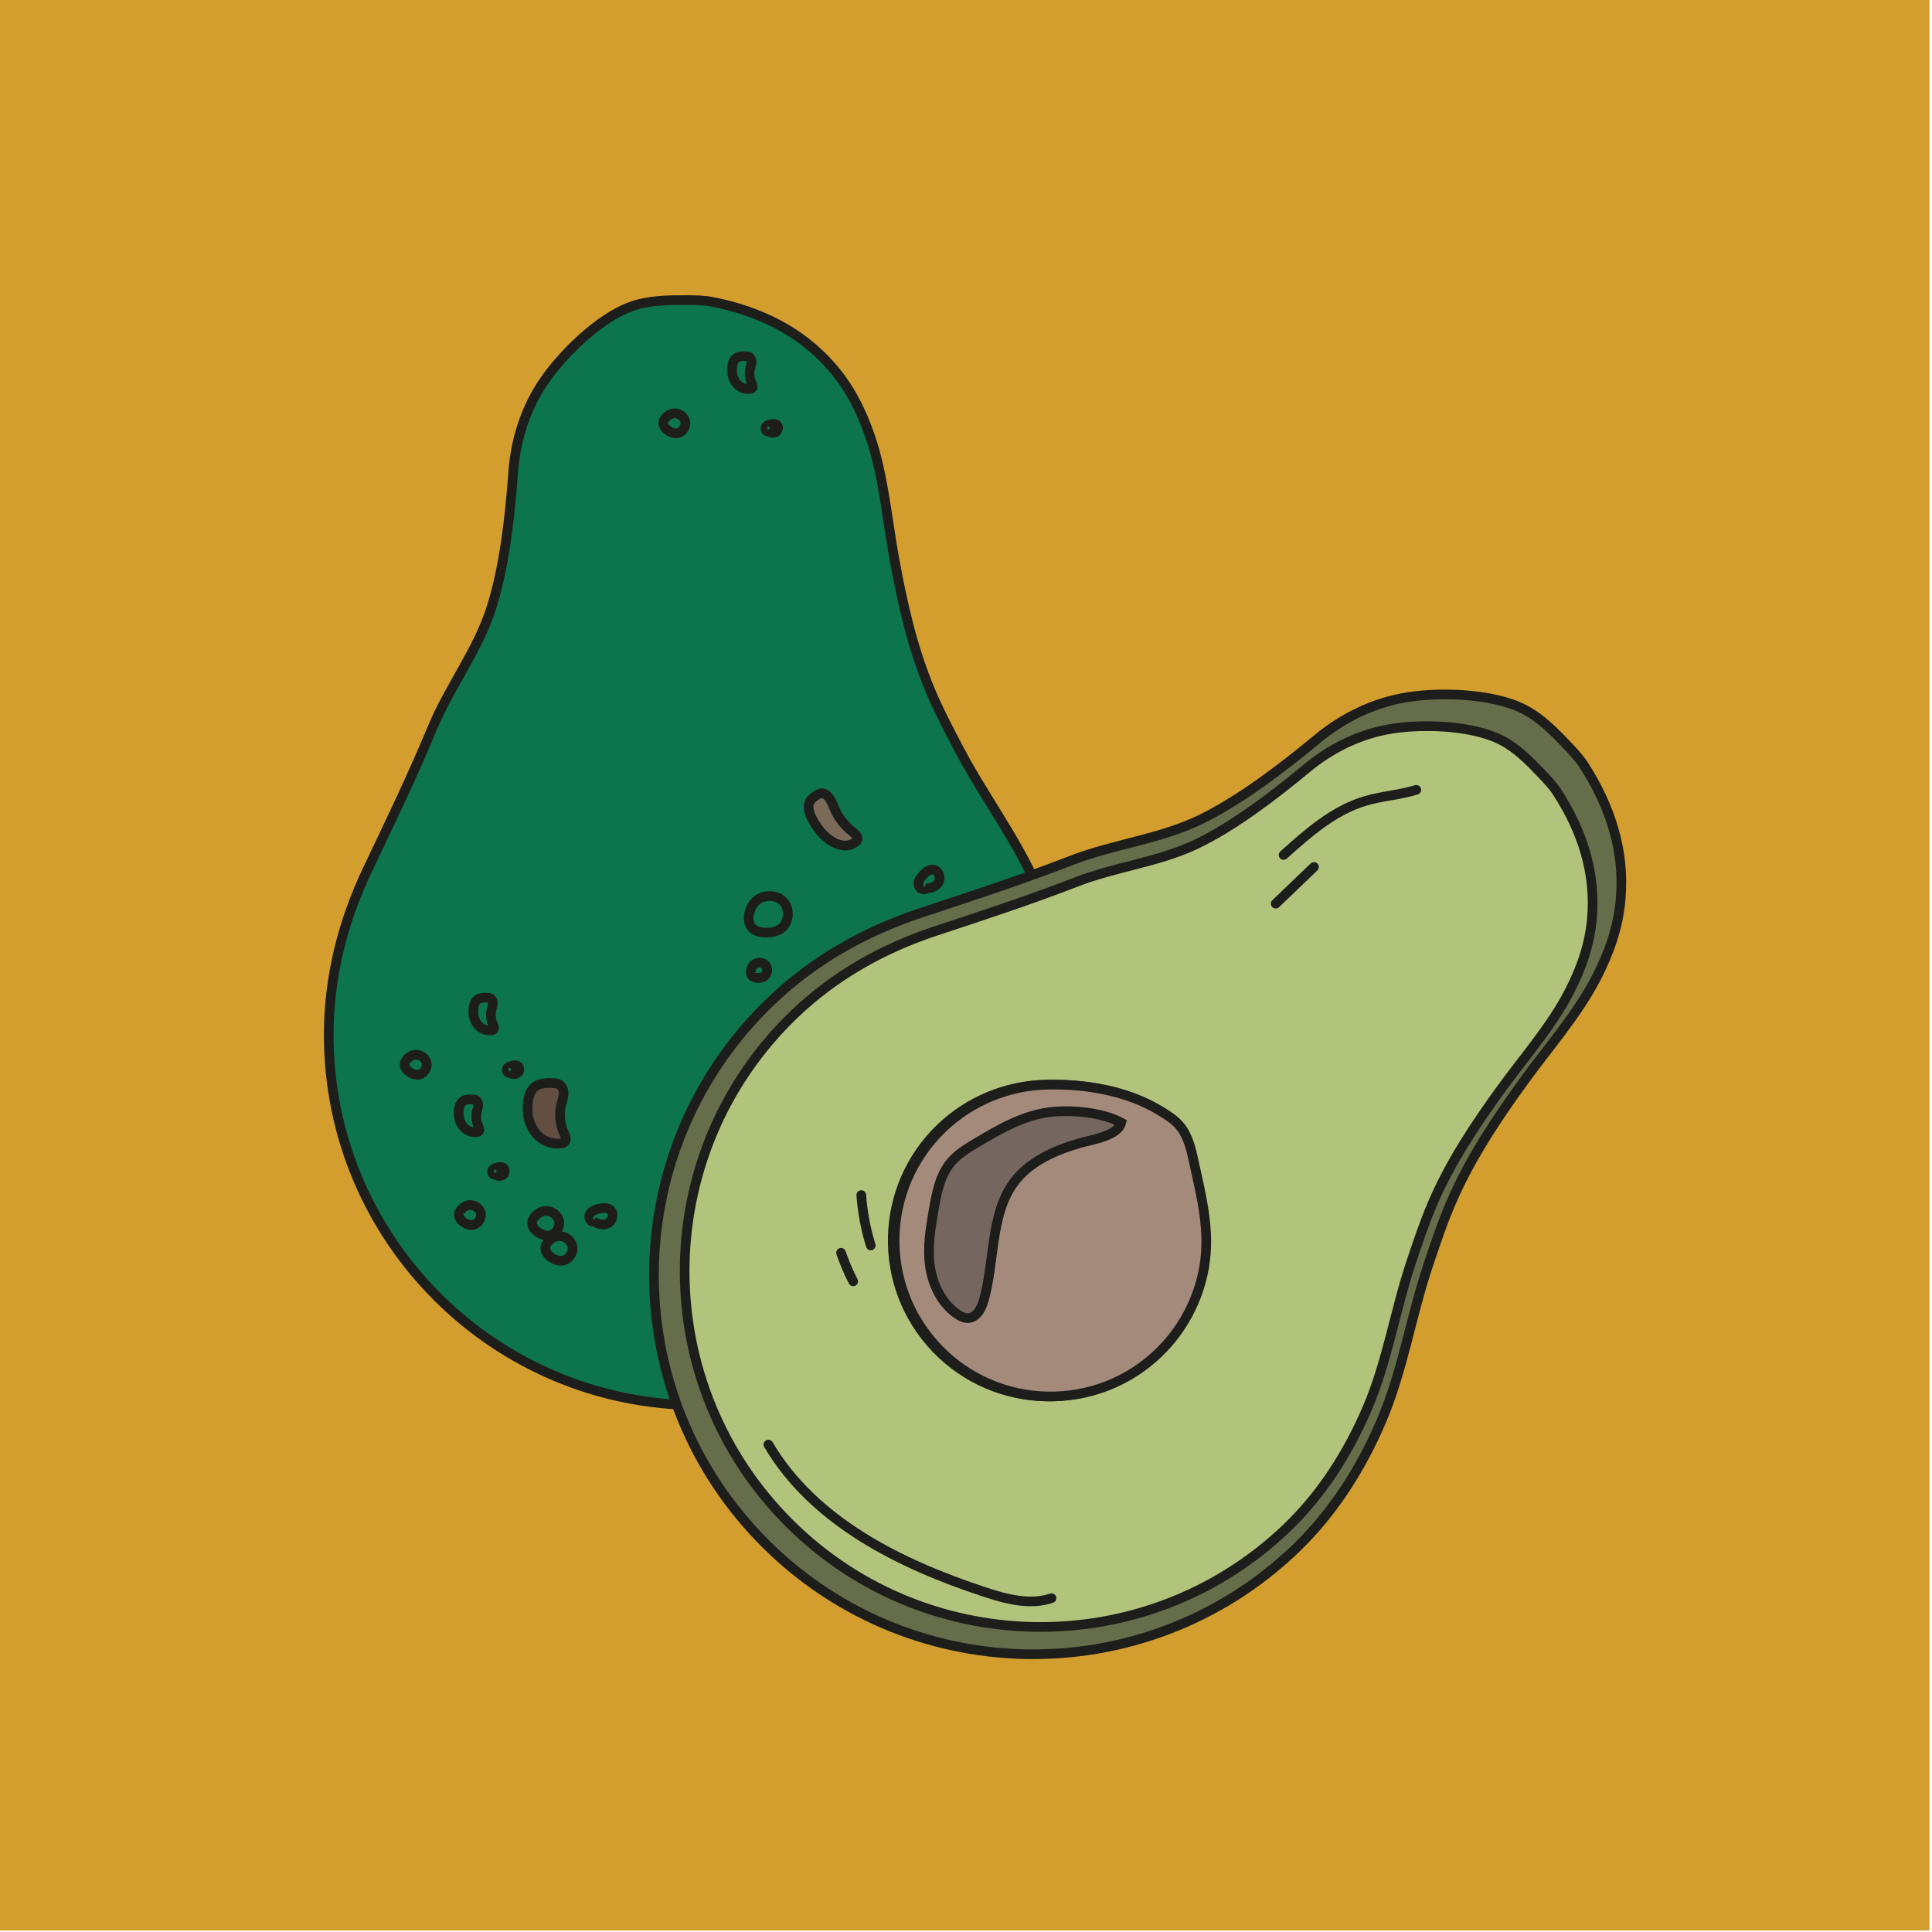 <?xml version="1.0" encoding="utf-8"?>
<!-- Generator: Adobe Illustrator 24.1.0, SVG Export Plug-In . SVG Version: 6.00 Build 0)  -->
<svg version="1.1" id="Layer_1" xmlns="http://www.w3.org/2000/svg" xmlns:xlink="http://www.w3.org/1999/xlink" x="0px" y="0px"
	 viewBox="0 0 1000 1000" style="enable-background:new 0 0 1000 1000;" xml:space="preserve">
<style type="text/css">
	.st0{fill:#D49E2F;}
	.st1{fill:#FFFFFF;stroke:#1D1D1B;stroke-miterlimit:10;}
	.st2{fill:url(#SVGID_1_);stroke:#FFFFFF;stroke-miterlimit:10;}
	.st3{fill:url(#SVGID_2_);stroke:#FFFFFF;stroke-miterlimit:10;}
	.st4{fill:none;stroke:#1D1D1B;stroke-miterlimit:10;}
	.st5{fill:none;stroke:#FFFFFF;stroke-miterlimit:10;}
	.st6{fill:url(#SVGID_3_);stroke:#FFFFFF;stroke-miterlimit:10;}
	.st7{fill:url(#SVGID_4_);stroke:#FFFFFF;stroke-miterlimit:10;}
	.st8{fill:url(#SVGID_5_);stroke:#FFFFFF;stroke-miterlimit:10;}
	.st9{fill:url(#SVGID_6_);stroke:#FFFFFF;stroke-miterlimit:10;}
	.st10{fill:url(#SVGID_7_);stroke:#FFFFFF;stroke-miterlimit:10;}
	.st11{fill:url(#SVGID_8_);stroke:#FFFFFF;stroke-miterlimit:10;}
	.st12{fill:url(#SVGID_9_);stroke:#FFFFFF;stroke-miterlimit:10;}
	.st13{fill:url(#SVGID_10_);stroke:#FFFFFF;stroke-miterlimit:10;}
	.st14{fill:url(#SVGID_11_);stroke:#FFFFFF;stroke-miterlimit:10;}
	.st15{fill:url(#SVGID_12_);stroke:#FFFFFF;stroke-miterlimit:10;}
	.st16{fill:url(#SVGID_13_);stroke:#FFFFFF;stroke-miterlimit:10;}
	.st17{fill:url(#SVGID_14_);stroke:#FFFFFF;stroke-miterlimit:10;}
	.st18{fill:#E89D3A;stroke:#1D1D1B;stroke-miterlimit:10;}
	.st19{fill:#95C11F;stroke:#1D1D1B;stroke-miterlimit:10;}
	.st20{fill:none;stroke:#EAFFAD;stroke-miterlimit:10;}
	.st21{fill:none;stroke:#FFDE7C;stroke-miterlimit:10;}
	.st22{fill:none;stroke:#070500;stroke-miterlimit:10;}
	.st23{fill:#EDD62B;stroke:#070500;stroke-miterlimit:10;}
	.st24{fill:#C48F31;stroke:#070500;stroke-miterlimit:10;}
	.st25{fill:#0D754D;stroke:#1D1D1B;stroke-miterlimit:10;}
	.st26{fill:#634E42;stroke:#1D1D1B;stroke-miterlimit:10;}
	.st27{fill:#7B6A58;stroke:#1D1D1B;stroke-miterlimit:10;}
	.st28{fill:#666D4A;stroke:#1D1D1B;stroke-miterlimit:10;}
	.st29{fill:#B2C47C;stroke:#1D1D1B;stroke-miterlimit:10;}
	.st30{fill:#A48A7B;stroke:#1D1D1B;stroke-miterlimit:10;}
	.st31{fill:#75665F;stroke:#1D1D1B;stroke-miterlimit:10;}
	.st32{fill:url(#SVGID_15_);stroke:#FFFFFF;stroke-miterlimit:10;}
	.st33{fill:url(#SVGID_16_);stroke:#FFFFFF;stroke-miterlimit:10;}
	.st34{fill:url(#SVGID_17_);stroke:#FFFFFF;stroke-miterlimit:10;}
	.st35{fill:url(#SVGID_18_);stroke:#FFFFFF;stroke-miterlimit:10;}
	.st36{fill:url(#SVGID_19_);stroke:#FFFFFF;stroke-miterlimit:10;}
	.st37{fill:url(#SVGID_20_);stroke:#FFFFFF;stroke-miterlimit:10;}
	.st38{fill:url(#SVGID_21_);stroke:#FFFFFF;stroke-miterlimit:10;}
	.st39{fill:url(#SVGID_22_);stroke:#FFFFFF;stroke-miterlimit:10;}
	.st40{fill:url(#SVGID_23_);stroke:#FFFFFF;stroke-miterlimit:10;}
	.st41{fill:url(#SVGID_24_);stroke:#FFFFFF;stroke-miterlimit:10;}
	.st42{fill:url(#SVGID_25_);stroke:#FFFFFF;stroke-miterlimit:10;}
	.st43{fill:url(#SVGID_26_);stroke:#FFFFFF;stroke-miterlimit:10;}
	.st44{fill:url(#SVGID_27_);stroke:#FFFFFF;stroke-miterlimit:10;}
	.st45{fill:url(#SVGID_28_);stroke:#FFFFFF;stroke-miterlimit:10;}
	.st46{fill:url(#SVGID_29_);stroke:#FFFFFF;stroke-miterlimit:10;}
	.st47{fill:url(#SVGID_30_);stroke:#FFFFFF;stroke-miterlimit:10;}
	.st48{fill:url(#SVGID_31_);stroke:#FFFFFF;stroke-miterlimit:10;}
	.st49{fill:url(#SVGID_32_);stroke:#FFFFFF;stroke-miterlimit:10;}
	.st50{fill:url(#SVGID_33_);stroke:#FFFFFF;stroke-miterlimit:10;}
	.st51{fill:url(#SVGID_34_);stroke:#FFFFFF;stroke-miterlimit:10;}
	.st52{fill:url(#SVGID_35_);stroke:#FFFFFF;stroke-miterlimit:10;}
	.st53{fill:url(#SVGID_36_);stroke:#FFFFFF;stroke-miterlimit:10;}
	.st54{fill:url(#SVGID_37_);stroke:#FFFFFF;stroke-miterlimit:10;}
	.st55{fill:url(#SVGID_38_);stroke:#FFFFFF;stroke-miterlimit:10;}
	.st56{fill:url(#SVGID_39_);stroke:#FFFFFF;stroke-miterlimit:10;}
	.st57{fill:url(#SVGID_40_);stroke:#FFFFFF;stroke-miterlimit:10;}
	.st58{fill:url(#SVGID_41_);stroke:#FFFFFF;stroke-miterlimit:10;}
	.st59{fill:url(#SVGID_42_);stroke:#FFFFFF;stroke-miterlimit:10;}
	.st60{fill:#0D754D;stroke:#1D1D1B;stroke-width:5;stroke-miterlimit:10;}
	.st61{fill:none;stroke:#1D1D1B;stroke-width:5;stroke-miterlimit:10;}
	.st62{fill:#634E42;stroke:#1D1D1B;stroke-width:5;stroke-miterlimit:10;}
	.st63{fill:#7B6A58;stroke:#1D1D1B;stroke-width:5;stroke-miterlimit:10;}
	.st64{fill:#666D4A;stroke:#1D1D1B;stroke-width:5;stroke-miterlimit:10;}
	.st65{fill:#B2C47C;stroke:#1D1D1B;stroke-width:5;stroke-miterlimit:10;}
	.st66{fill:#A48A7B;stroke:#1D1D1B;stroke-width:5;stroke-miterlimit:10;}
	.st67{fill:#75665F;stroke:#1D1D1B;stroke-width:5;stroke-miterlimit:10;}
	.st68{fill:none;stroke:#1D1D1B;stroke-width:5;stroke-linecap:round;stroke-miterlimit:10;}
	.st69{fill:url(#SVGID_43_);stroke:#FFFFFF;stroke-miterlimit:10;}
	.st70{fill:url(#SVGID_44_);stroke:#FFFFFF;stroke-miterlimit:10;}
	.st71{fill:url(#SVGID_45_);stroke:#FFFFFF;stroke-miterlimit:10;}
	.st72{fill:url(#SVGID_46_);stroke:#FFFFFF;stroke-miterlimit:10;}
	.st73{fill:url(#SVGID_47_);stroke:#FFFFFF;stroke-miterlimit:10;}
	.st74{fill:url(#SVGID_48_);stroke:#FFFFFF;stroke-miterlimit:10;}
	.st75{fill:url(#SVGID_49_);stroke:#FFFFFF;stroke-miterlimit:10;}
	.st76{fill:url(#SVGID_50_);stroke:#FFFFFF;stroke-miterlimit:10;}
	.st77{fill:url(#SVGID_51_);stroke:#FFFFFF;stroke-miterlimit:10;}
	.st78{fill:url(#SVGID_52_);stroke:#FFFFFF;stroke-miterlimit:10;}
	.st79{fill:url(#SVGID_53_);stroke:#FFFFFF;stroke-miterlimit:10;}
	.st80{fill:url(#SVGID_54_);stroke:#FFFFFF;stroke-miterlimit:10;}
	.st81{fill:url(#SVGID_55_);stroke:#FFFFFF;stroke-miterlimit:10;}
	.st82{fill:url(#SVGID_56_);stroke:#FFFFFF;stroke-miterlimit:10;}
</style>
<rect x="-0.98" y="-1.25" class="st0" width="999.68" height="1000.46"/>
<g>
	<g>
		<path class="st60" d="M553.57,535.62c0-26.35-6.41-52.27-16.74-76.41c-10.66-24.9-27.57-46.99-40.2-71
			c-5.32-10.11-10.65-20.24-15.09-30.77c-9.27-22-14.49-45.39-18.74-68.8c-3.72-20.53-5.58-42.79-12.35-62.57
			c-4.58-13.39-10.65-25.52-20.03-36.26c-16.36-18.75-37.88-28.93-61.91-33.61c-4.17-0.81-8.45-0.85-12.69-0.87
			c-9.7-0.05-19.62,0.01-28.78,3.2c-17.1,5.94-37.29,25.95-46.83,40.83c-8.75,13.65-13.41,29.06-14.58,45.17
			c-1.64,22.42-4.58,49.44-11.52,70.75c-7.09,21.78-21.48,40.26-30.23,61.31c-10.54,25.36-21.82,48.67-33.57,73.37
			c-12.84,26.99-20.16,55.67-20.16,85.67c0,105.87,85.83,191.7,191.7,191.7S553.57,641.49,553.57,535.62z"/>
	</g>
	<path class="st61" d="M210.48,548.77c-1.02,0.77-1.25,2.29-0.8,3.49c0.46,1.2,1.46,2.1,2.54,2.79c1.16,0.74,2.48,1.29,3.85,1.25
		c2.91-0.07,5.31-3.17,4.76-6.03c-0.54-2.86-3.75-4.86-6.59-4.22c-1.69,0.38-3.13,1.53-4.18,2.91"/>
	<path class="st61" d="M254.28,533.32c0.36-0.03,0.74-0.09,1.02-0.33c0.73-0.61,0.29-1.77-0.11-2.64c-1.12-2.46-1.39-5.3-0.75-7.92
		c0.24-0.98,0.6-1.93,0.66-2.93c0.06-1-0.27-2.1-1.11-2.65c-0.59-0.38-1.33-0.43-2.04-0.46c-1.66-0.06-3.46-0.02-4.8,0.98
		c-1.86,1.38-2.13,4.03-2.14,6.35C244.99,528.93,248.57,533.81,254.28,533.32z"/>
	<path class="st61" d="M263.43,555.02c1.16,0.94,2.89,1.35,4.19,0.6c1.3-0.75,1.69-2.87,0.5-3.78c-0.82-0.63-1.98-0.5-2.99-0.28
		c-1.03,0.22-2.16,0.58-2.67,1.5c-0.52,0.92,0.2,2.42,1.22,2.18"/>
	<path class="st61" d="M238.54,626.55c-1.02,0.77-1.25,2.29-0.8,3.49s1.46,2.1,2.54,2.79c1.16,0.74,2.48,1.29,3.85,1.25
		c2.91-0.07,5.31-3.17,4.76-6.03c-0.54-2.86-3.75-4.86-6.59-4.22c-1.69,0.38-3.13,1.53-4.18,2.91"/>
	<path class="st62" d="M290.19,591.88c0.67-0.06,1.37-0.18,1.89-0.61c1.35-1.13,0.53-3.27-0.2-4.87c-2.07-4.54-2.57-9.79-1.38-14.63
		c0.44-1.8,1.11-3.57,1.21-5.42c0.1-1.85-0.5-3.89-2.05-4.9c-1.09-0.71-2.46-0.8-3.76-0.85c-3.07-0.11-6.39-0.03-8.86,1.8
		c-3.44,2.55-3.94,7.44-3.96,11.72C273.03,583.77,279.66,592.8,290.19,591.88z"/>
	<path class="st61" d="M307.09,631.97c2.15,1.74,5.34,2.5,7.73,1.11c2.4-1.39,3.12-5.29,0.92-6.97c-1.52-1.16-3.65-0.92-5.52-0.52
		c-1.9,0.41-3.98,1.07-4.94,2.77c-0.95,1.7,0.36,4.48,2.26,4.03"/>
	<path class="st61" d="M387.84,474.9c-0.77,2.23,0.45,4.8,2.38,6.16c1.93,1.36,4.41,1.71,6.77,1.65c2.53-0.06,5.13-0.59,7.2-2.06
		c4.39-3.11,4.86-10.32,1.08-14.15c-3.78-3.82-10.76-3.58-14.45,0.33c-2.19,2.33-3.22,5.57-3.4,8.76"/>
	<path class="st61" d="M246.7,585.98c0.36-0.03,0.74-0.09,1.02-0.33c0.73-0.61,0.29-1.77-0.11-2.64c-1.12-2.46-1.39-5.3-0.75-7.92
		c0.24-0.98,0.6-1.93,0.66-2.93c0.06-1-0.27-2.1-1.11-2.65c-0.59-0.38-1.33-0.43-2.04-0.46c-1.66-0.06-3.46-0.02-4.8,0.98
		c-1.86,1.38-2.13,4.03-2.14,6.35C237.4,581.59,240.99,586.48,246.7,585.98z"/>
	<path class="st61" d="M255.85,607.69c1.16,0.94,2.89,1.35,4.19,0.6s1.69-2.87,0.5-3.78c-0.82-0.63-1.98-0.5-2.99-0.28
		c-1.03,0.22-2.16,0.58-2.67,1.5c-0.52,0.92,0.2,2.42,1.22,2.18"/>
	<path class="st61" d="M344.36,216.77c-1.02,0.77-1.25,2.29-0.8,3.49c0.46,1.2,1.46,2.1,2.54,2.79c1.16,0.74,2.48,1.29,3.85,1.25
		c2.91-0.07,5.31-3.17,4.76-6.03c-0.54-2.86-3.75-4.86-6.59-4.22c-1.69,0.38-3.13,1.53-4.18,2.91"/>
	<path class="st61" d="M388.16,201.32c0.36-0.03,0.74-0.09,1.02-0.33c0.73-0.61,0.29-1.77-0.11-2.64c-1.12-2.46-1.39-5.3-0.75-7.92
		c0.24-0.98,0.6-1.93,0.66-2.93c0.06-1-0.27-2.1-1.11-2.65c-0.59-0.38-1.33-0.43-2.04-0.46c-1.66-0.06-3.46-0.02-4.8,0.98
		c-1.86,1.38-2.13,4.03-2.14,6.35C378.87,196.92,382.46,201.81,388.16,201.32z"/>
	<path class="st61" d="M397.31,223.02c1.16,0.94,2.89,1.35,4.19,0.6s1.69-2.87,0.5-3.78c-0.82-0.63-1.98-0.5-2.99-0.28
		c-1.03,0.22-2.16,0.58-2.67,1.5c-0.52,0.92,0.2,2.42,1.22,2.18"/>
	<path class="st61" d="M388.75,502.93c-0.32,0.94,0.19,2.01,1,2.58c0.81,0.57,1.85,0.72,2.84,0.69c1.06-0.03,2.15-0.25,3.01-0.86
		c1.84-1.3,2.03-4.32,0.45-5.92c-1.58-1.6-4.51-1.5-6.05,0.14c-0.92,0.97-1.35,2.33-1.42,3.67"/>
	<path class="st61" d="M276.66,630.28c-1.26,0.95-1.54,2.82-0.98,4.29c0.56,1.47,1.8,2.59,3.13,3.43c1.42,0.91,3.06,1.58,4.74,1.54
		c3.58-0.08,6.53-3.89,5.86-7.42c-0.67-3.52-4.61-5.98-8.11-5.2c-2.08,0.47-3.85,1.88-5.14,3.57"/>
	<path class="st61" d="M283.54,643.31c-1.26,0.95-1.54,2.82-0.98,4.29c0.56,1.47,1.8,2.59,3.13,3.43c1.42,0.91,3.06,1.58,4.74,1.54
		c3.58-0.08,6.53-3.89,5.86-7.42c-0.67-3.52-4.61-5.98-8.11-5.2c-2.08,0.47-3.85,1.88-5.14,3.57"/>
	<path class="st63" d="M443.08,435.58c0.37-0.32,0.73-0.71,0.8-1.27c0.19-1.48-1.51-2.93-2.84-3.96c-3.79-2.92-7.02-7.07-9.02-11.57
		c-0.74-1.67-1.32-3.41-2.3-4.99c-0.97-1.58-2.47-3.02-3.98-3.22c-1.06-0.14-1.93,0.34-2.75,0.83c-1.92,1.16-3.89,2.58-4.36,5.11
		c-0.65,3.52,1.77,7.77,4.15,11.33C428.17,435.85,437.22,440.63,443.08,435.58z"/>
	<path class="st61" d="M478.91,459.77c2.76,0.24,5.82-0.91,7.03-3.4c1.21-2.49-0.37-6.13-3.14-6.3c-1.91-0.11-3.54,1.28-4.87,2.65
		c-1.35,1.4-2.71,3.11-2.55,5.05c0.16,1.94,2.8,3.51,4.12,2.08"/>
</g>
<g>
	<g>
		<path class="st64" d="M670.55,801.64c19.47-18.67,34.08-41.77,44.6-66.5c10.85-25.52,15.18-53.66,23.98-80.01
			c3.7-11.1,7.41-22.21,12.05-32.95c9.69-22.44,23.27-42.87,37.56-62.59c12.53-17.3,27.66-34.44,37.48-53.46
			c6.65-12.87,11.31-25.95,12.61-40.49c2.26-25.37-5.47-48.48-19.02-69.56c-2.35-3.66-5.35-6.84-8.35-10
			c-6.84-7.2-13.91-14.48-22.75-19c-16.5-8.43-45.59-9.17-63.35-5.67c-16.29,3.2-30.97,10.68-43.7,21.23
			c-17.73,14.68-39.77,31.64-60.44,41.62c-21.11,10.19-44.97,12.65-66.72,21.11c-26.2,10.18-51.42,18.36-78,27.18
			c-29.04,9.63-55.42,24.55-77.58,45.8c-78.23,75.01-80.84,199.24-5.82,277.47S592.32,876.66,670.55,801.64z"/>
	</g>
	<g>
		<path class="st65" d="M666.04,790.86c18.27-17.52,31.99-39.2,41.86-62.42c10.18-23.95,14.25-50.36,22.5-75.09
			c3.48-10.41,6.96-20.84,11.31-30.92c9.09-21.06,21.84-40.23,35.26-58.74c11.76-16.24,25.96-32.33,35.18-50.17
			c6.24-12.08,10.62-24.36,11.83-38c2.12-23.81-5.13-45.5-17.86-65.28c-2.21-3.43-5.03-6.42-7.84-9.38
			c-6.42-6.76-13.05-13.59-21.35-17.83c-15.49-7.91-42.79-8.6-59.46-5.32c-15.29,3.01-29.07,10.03-41.02,19.92
			c-16.64,13.78-37.33,29.7-56.72,39.06c-19.81,9.57-42.2,11.88-62.62,19.81c-24.59,9.55-48.26,17.24-73.2,25.51
			c-27.25,9.04-52.01,23.04-72.82,42.99c-73.42,70.4-75.87,187-5.47,260.42S592.62,861.26,666.04,790.86z"/>
	</g>
	<path class="st66" d="M598.63,700.35c-32.17,30.85-83.26,29.78-114.1-2.4c-30.85-32.17-29.78-83.26,2.4-114.1
		c14.45-13.85,33.81-21.93,53.82-22.43c19.9-0.5,41.2,2.97,58.29,13.21c3.79,2.27,7.65,4.6,10.52,7.96
		c4.39,5.13,5.96,12.02,7.39,18.61c4,18.45,8.63,35.91,5.32,54.86C619.33,672.89,610.97,688.52,598.63,700.35z"/>
	<path class="st66" d="M599.59,700.37c-32.17,30.85-83.26,29.78-114.1-2.4c-30.85-32.17-29.78-83.26,2.4-114.1
		c14.45-13.85,33.81-21.93,53.82-22.43c19.9-0.5,41.2,2.97,58.29,13.21c3.79,2.27,7.65,4.6,10.52,7.96
		c4.39,5.13,5.96,12.02,7.39,18.61c4,18.45,8.63,35.91,5.32,54.86C620.28,672.91,611.93,688.54,599.59,700.37z"/>
	<path class="st67" d="M546.34,575.32c-15.22,1.07-28.39,8.74-41,16.27c-4.83,2.88-9.73,5.84-13.3,10.15
		c-5.64,6.81-7.35,16.22-8.9,25.26c-1.56,9.11-3.12,18.39-1.87,27.86c1.25,9.48,5.78,19.35,13.87,25.11
		c1.59,1.13,3.36,2.11,5.21,2.26c4.79,0.39,7.53-4.6,8.81-9.07c5.81-20.25,3.35-44.33,15.49-60.94
		c7.87-10.77,20.77-16.59,33.81-20.43c6.49-1.91,20.11-3.72,21.89-10.72C570.76,575.95,556.55,574.59,546.34,575.32z"/>
	<path class="st68" d="M733.09,408.81c-8.61,2.68-17.76,3.2-26.4,5.76c-16.35,4.85-29.62,16.58-42.31,27.97"/>
	<path class="st68" d="M680.12,448.74c-6.61,6.33-13.21,12.67-19.82,19"/>
	<path class="st68" d="M445.8,618.57c0.63,8.84,2.28,17.61,4.9,26.07"/>
	<path class="st68" d="M435.32,648.44c1.74,5.07,3.84,10.01,6.28,14.79"/>
	<path class="st68" d="M397.72,747.72c23.42,39.73,67.95,61.84,111.76,76.25c11.26,3.71,23.54,7.05,34.77,3.24"/>
</g>
</svg>
